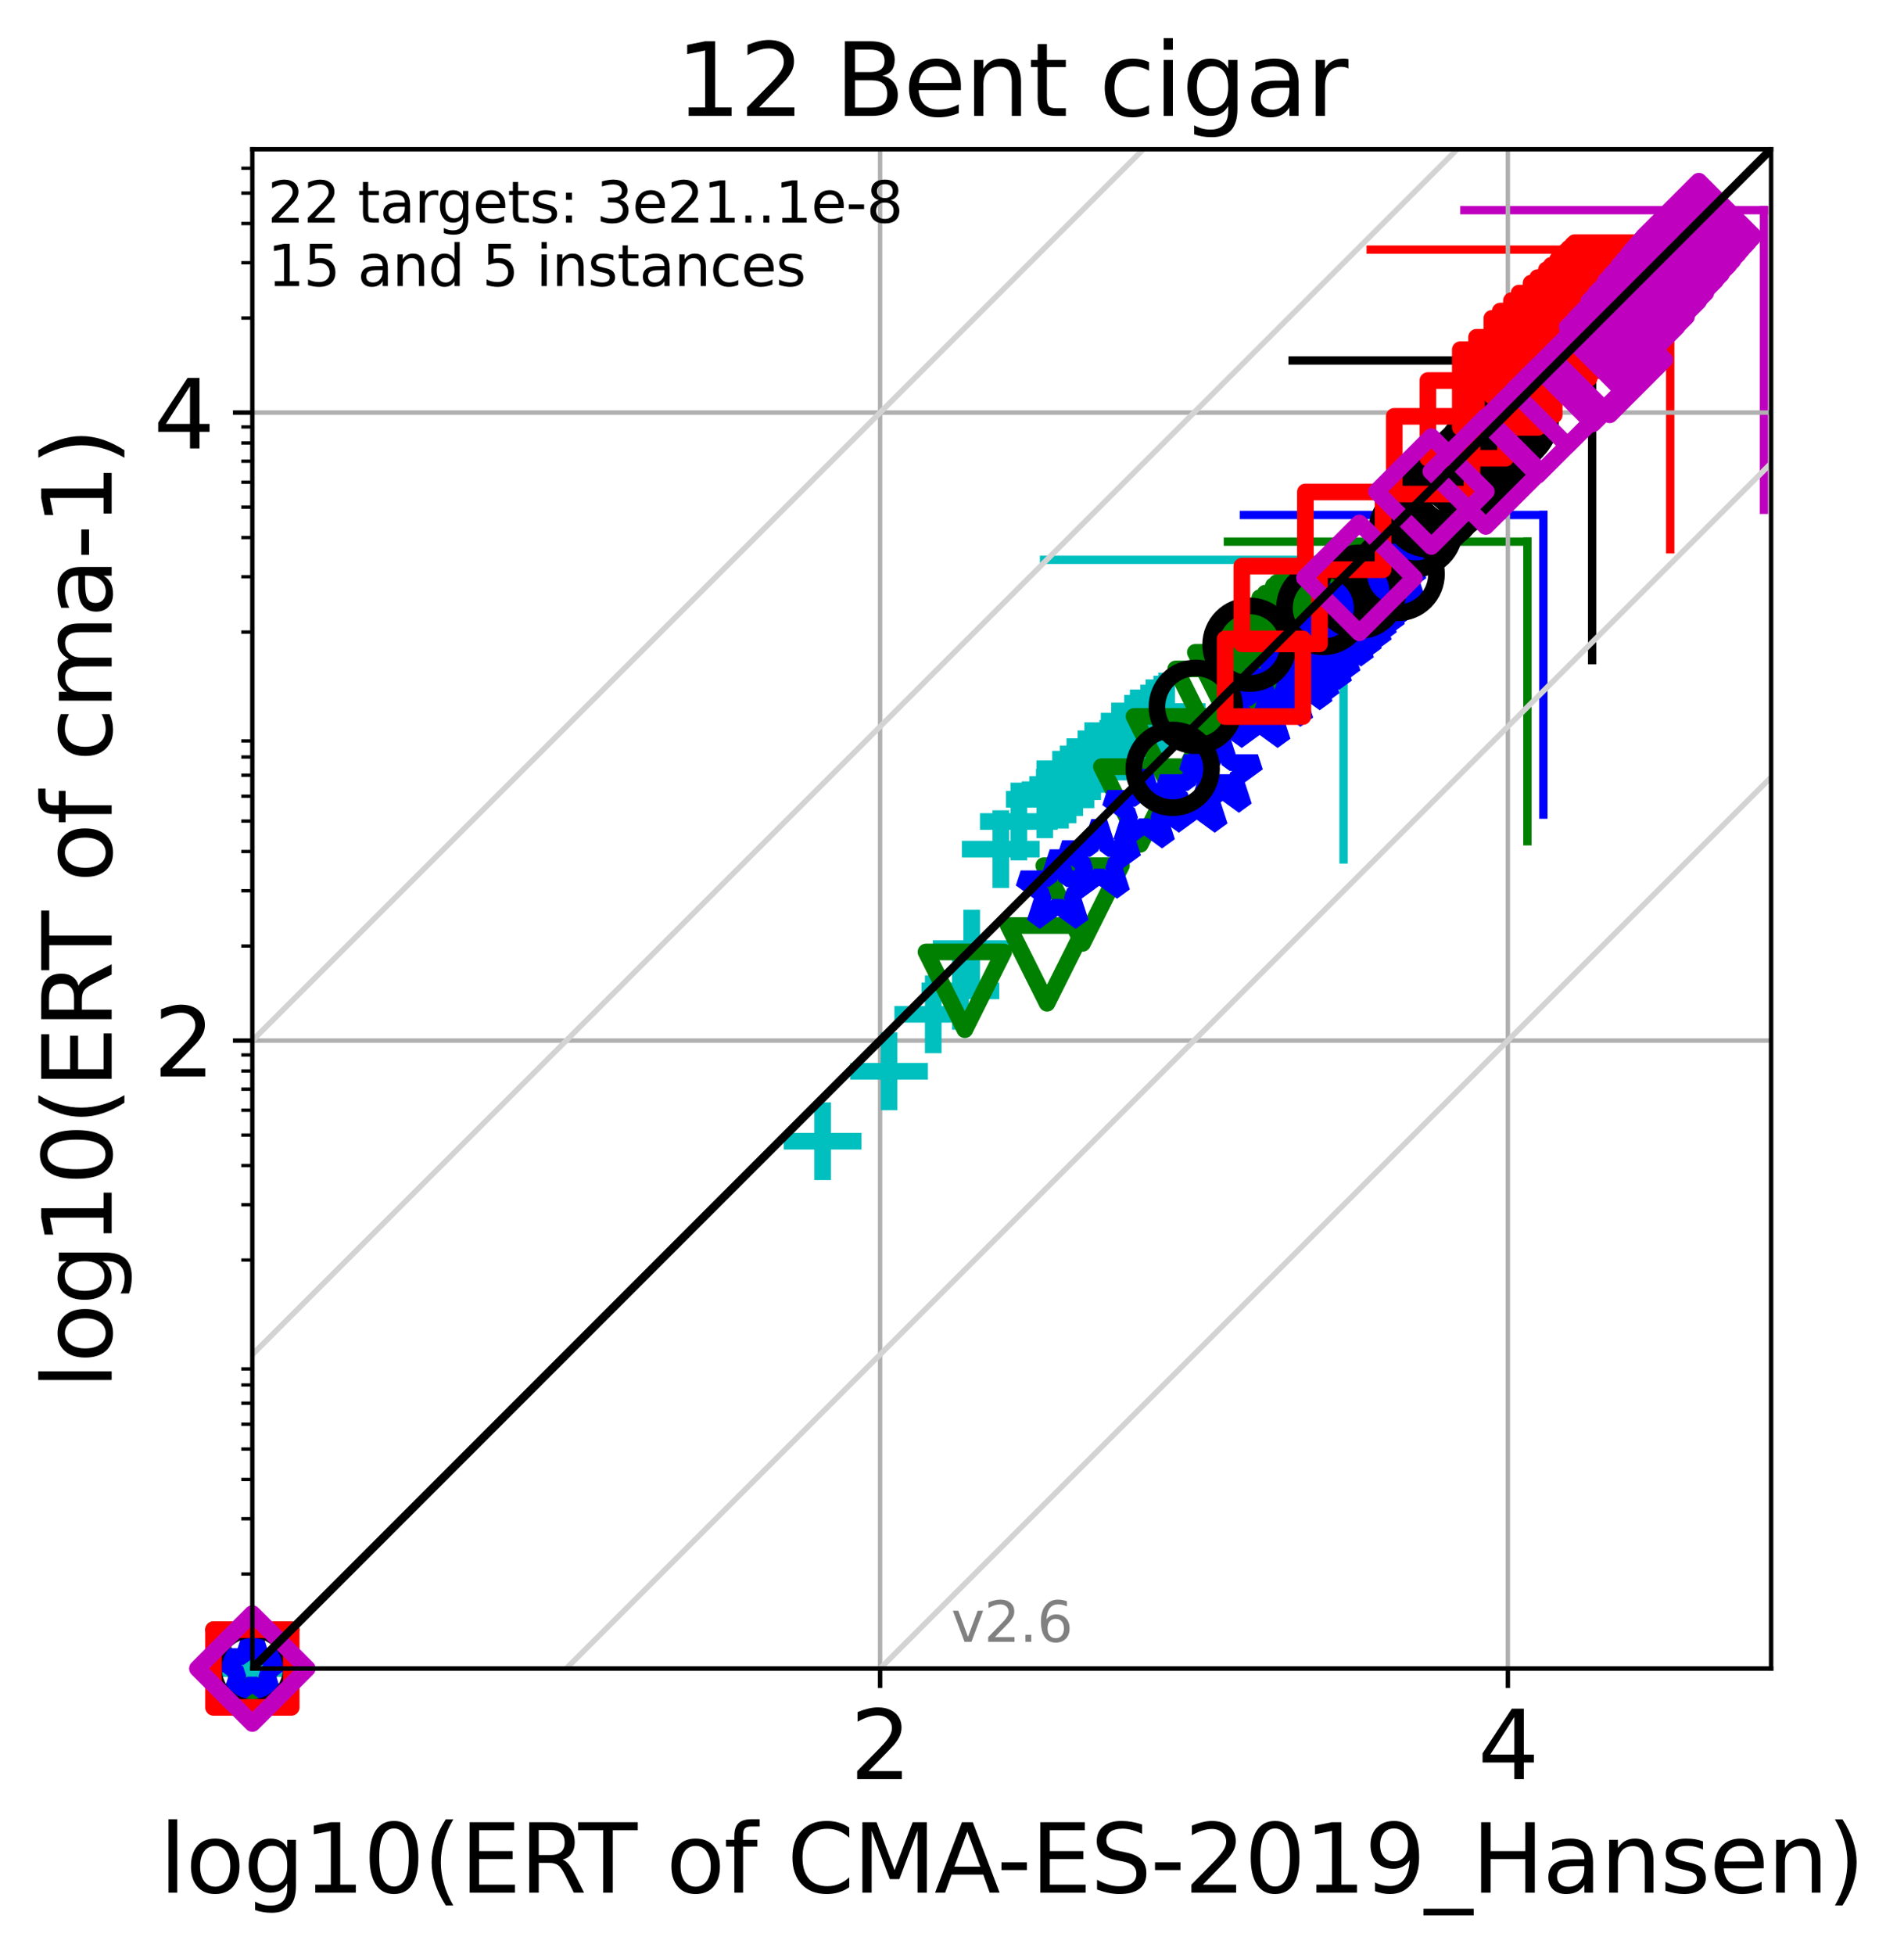 <?xml version="1.0" encoding="utf-8" standalone="no"?>
<!DOCTYPE svg PUBLIC "-//W3C//DTD SVG 1.1//EN"
  "http://www.w3.org/Graphics/SVG/1.1/DTD/svg11.dtd">
<svg xmlns:xlink="http://www.w3.org/1999/xlink" width="343.054pt" height="352.096pt" viewBox="0 0 343.054 352.096" xmlns="http://www.w3.org/2000/svg" version="1.1">
 <defs>
  <style type="text/css">*{stroke-linejoin: round; stroke-linecap: butt}</style>
 </defs>
 <g id="figure_1">
  <g id="patch_1">
   <path d="M 0 352.096 
L 343.054 352.096 
L 343.054 0 
L 0 0 
z
" style="fill: #ffffff"/>
  </g>
  <g id="axes_1">
   <g id="patch_2">
    <path d="M 45.469 300.517 
L 319.109 300.517 
L 319.109 26.877 
L 45.469 26.877 
z
" style="fill: #ffffff"/>
   </g>
   <g id="line2d_1">
    <path d="M 242.075 154.798 
L 242.075 100.833 
" clip-path="url(#p5609c96ef2)" style="fill: none; stroke: #00bfbf; stroke-width: 1.5; stroke-linecap: square"/>
   </g>
   <g id="line2d_2">
    <path d="M 188.111 100.833 
L 242.075 100.833 
" clip-path="url(#p5609c96ef2)" style="fill: none; stroke: #00bfbf; stroke-width: 1.5; stroke-linecap: square"/>
   </g>
   <g id="line2d_3">
    <path d="M 275.2 151.519 
L 275.2 97.555 
" clip-path="url(#p5609c96ef2)" style="fill: none; stroke: #008000; stroke-width: 1.5; stroke-linecap: square"/>
   </g>
   <g id="line2d_4">
    <path d="M 221.235 97.555 
L 275.2 97.555 
" clip-path="url(#p5609c96ef2)" style="fill: none; stroke: #008000; stroke-width: 1.5; stroke-linecap: square"/>
   </g>
   <g id="line2d_5">
    <path d="M 278.08 146.718 
L 278.08 92.753 
" clip-path="url(#p5609c96ef2)" style="fill: none; stroke: #0000ff; stroke-width: 1.5; stroke-linecap: square"/>
   </g>
   <g id="line2d_6">
    <path d="M 224.115 92.753 
L 278.08 92.753 
" clip-path="url(#p5609c96ef2)" style="fill: none; stroke: #0000ff; stroke-width: 1.5; stroke-linecap: square"/>
   </g>
   <g id="line2d_7">
    <path d="M 286.861 118.891 
L 286.861 64.927 
" clip-path="url(#p5609c96ef2)" style="fill: none; stroke: #000000; stroke-width: 1.5; stroke-linecap: square"/>
   </g>
   <g id="line2d_8">
    <path d="M 232.897 64.927 
L 286.861 64.927 
" clip-path="url(#p5609c96ef2)" style="fill: none; stroke: #000000; stroke-width: 1.5; stroke-linecap: square"/>
   </g>
   <g id="line2d_9">
    <path d="M 300.933 98.925 
L 300.933 44.96 
" clip-path="url(#p5609c96ef2)" style="fill: none; stroke: #ff0000; stroke-width: 1.5; stroke-linecap: square"/>
   </g>
   <g id="line2d_10">
    <path d="M 246.968 44.96 
L 300.933 44.96 
" clip-path="url(#p5609c96ef2)" style="fill: none; stroke: #ff0000; stroke-width: 1.5; stroke-linecap: square"/>
   </g>
   <g id="line2d_11">
    <path d="M 317.814 91.822 
L 317.814 37.858 
" clip-path="url(#p5609c96ef2)" style="fill: none; stroke: #bf00bf; stroke-width: 1.5; stroke-linecap: square"/>
   </g>
   <g id="line2d_12">
    <path d="M 263.849 37.858 
L 317.814 37.858 
" clip-path="url(#p5609c96ef2)" style="fill: none; stroke: #bf00bf; stroke-width: 1.5; stroke-linecap: square"/>
   </g>
   <g id="matplotlib.axis_1">
    <g id="xtick_1">
     <g id="line2d_13">
      <path d="M 158.573 300.517 
L 158.573 26.877 
" clip-path="url(#p5609c96ef2)" style="fill: none; stroke: #b0b0b0; stroke-width: 0.8; stroke-linecap: square"/>
     </g>
     <g id="line2d_14">
      <defs>
       <path id="m2e4833efb5" d="M 0 0 
L 0 3.5 
" style="stroke: #000000; stroke-width: 0.8"/>
      </defs>
      <g>
       <use xlink:href="#m2e4833efb5" x="158.573" y="300.517" style="stroke: #000000; stroke-width: 0.8"/>
      </g>
     </g>
     <g id="text_1">
      <!-- 2 -->
      <g transform="translate(153.165 320.435)scale(0.17 -0.17)">
       <defs>
        <path id="DejaVuSans-32" d="M 1228 531 
L 3431 531 
L 3431 0 
L 469 0 
L 469 531 
Q 828 903 1448 1529 
Q 2069 2156 2228 2338 
Q 2531 2678 2651 2914 
Q 2772 3150 2772 3378 
Q 2772 3750 2511 3984 
Q 2250 4219 1831 4219 
Q 1534 4219 1204 4116 
Q 875 4013 500 3803 
L 500 4441 
Q 881 4594 1212 4672 
Q 1544 4750 1819 4750 
Q 2544 4750 2975 4387 
Q 3406 4025 3406 3419 
Q 3406 3131 3298 2873 
Q 3191 2616 2906 2266 
Q 2828 2175 2409 1742 
Q 1991 1309 1228 531 
z
" transform="scale(0.016)"/>
       </defs>
       <use xlink:href="#DejaVuSans-32"/>
      </g>
     </g>
    </g>
    <g id="xtick_2">
     <g id="line2d_15">
      <path d="M 271.678 300.517 
L 271.678 26.877 
" clip-path="url(#p5609c96ef2)" style="fill: none; stroke: #b0b0b0; stroke-width: 0.8; stroke-linecap: square"/>
     </g>
     <g id="line2d_16">
      <g>
       <use xlink:href="#m2e4833efb5" x="271.678" y="300.517" style="stroke: #000000; stroke-width: 0.8"/>
      </g>
     </g>
     <g id="text_2">
      <!-- 4 -->
      <g transform="translate(266.27 320.435)scale(0.17 -0.17)">
       <defs>
        <path id="DejaVuSans-34" d="M 2419 4116 
L 825 1625 
L 2419 1625 
L 2419 4116 
z
M 2253 4666 
L 3047 4666 
L 3047 1625 
L 3713 1625 
L 3713 1100 
L 3047 1100 
L 3047 0 
L 2419 0 
L 2419 1100 
L 313 1100 
L 313 1709 
L 2253 4666 
z
" transform="scale(0.016)"/>
       </defs>
       <use xlink:href="#DejaVuSans-34"/>
      </g>
     </g>
    </g>
    <g id="text_3">
     <!-- log10(ERT of CMA-ES-2019_Hansen) -->
     <g transform="translate(28.725 340.887)scale(0.17 -0.17)">
      <defs>
       <path id="DejaVuSans-6c" d="M 603 4863 
L 1178 4863 
L 1178 0 
L 603 0 
L 603 4863 
z
" transform="scale(0.016)"/>
       <path id="DejaVuSans-6f" d="M 1959 3097 
Q 1497 3097 1228 2736 
Q 959 2375 959 1747 
Q 959 1119 1226 758 
Q 1494 397 1959 397 
Q 2419 397 2687 759 
Q 2956 1122 2956 1747 
Q 2956 2369 2687 2733 
Q 2419 3097 1959 3097 
z
M 1959 3584 
Q 2709 3584 3137 3096 
Q 3566 2609 3566 1747 
Q 3566 888 3137 398 
Q 2709 -91 1959 -91 
Q 1206 -91 779 398 
Q 353 888 353 1747 
Q 353 2609 779 3096 
Q 1206 3584 1959 3584 
z
" transform="scale(0.016)"/>
       <path id="DejaVuSans-67" d="M 2906 1791 
Q 2906 2416 2648 2759 
Q 2391 3103 1925 3103 
Q 1463 3103 1205 2759 
Q 947 2416 947 1791 
Q 947 1169 1205 825 
Q 1463 481 1925 481 
Q 2391 481 2648 825 
Q 2906 1169 2906 1791 
z
M 3481 434 
Q 3481 -459 3084 -895 
Q 2688 -1331 1869 -1331 
Q 1566 -1331 1297 -1286 
Q 1028 -1241 775 -1147 
L 775 -588 
Q 1028 -725 1275 -790 
Q 1522 -856 1778 -856 
Q 2344 -856 2625 -561 
Q 2906 -266 2906 331 
L 2906 616 
Q 2728 306 2450 153 
Q 2172 0 1784 0 
Q 1141 0 747 490 
Q 353 981 353 1791 
Q 353 2603 747 3093 
Q 1141 3584 1784 3584 
Q 2172 3584 2450 3431 
Q 2728 3278 2906 2969 
L 2906 3500 
L 3481 3500 
L 3481 434 
z
" transform="scale(0.016)"/>
       <path id="DejaVuSans-31" d="M 794 531 
L 1825 531 
L 1825 4091 
L 703 3866 
L 703 4441 
L 1819 4666 
L 2450 4666 
L 2450 531 
L 3481 531 
L 3481 0 
L 794 0 
L 794 531 
z
" transform="scale(0.016)"/>
       <path id="DejaVuSans-30" d="M 2034 4250 
Q 1547 4250 1301 3770 
Q 1056 3291 1056 2328 
Q 1056 1369 1301 889 
Q 1547 409 2034 409 
Q 2525 409 2770 889 
Q 3016 1369 3016 2328 
Q 3016 3291 2770 3770 
Q 2525 4250 2034 4250 
z
M 2034 4750 
Q 2819 4750 3233 4129 
Q 3647 3509 3647 2328 
Q 3647 1150 3233 529 
Q 2819 -91 2034 -91 
Q 1250 -91 836 529 
Q 422 1150 422 2328 
Q 422 3509 836 4129 
Q 1250 4750 2034 4750 
z
" transform="scale(0.016)"/>
       <path id="DejaVuSans-28" d="M 1984 4856 
Q 1566 4138 1362 3434 
Q 1159 2731 1159 2009 
Q 1159 1288 1364 580 
Q 1569 -128 1984 -844 
L 1484 -844 
Q 1016 -109 783 600 
Q 550 1309 550 2009 
Q 550 2706 781 3412 
Q 1013 4119 1484 4856 
L 1984 4856 
z
" transform="scale(0.016)"/>
       <path id="DejaVuSans-45" d="M 628 4666 
L 3578 4666 
L 3578 4134 
L 1259 4134 
L 1259 2753 
L 3481 2753 
L 3481 2222 
L 1259 2222 
L 1259 531 
L 3634 531 
L 3634 0 
L 628 0 
L 628 4666 
z
" transform="scale(0.016)"/>
       <path id="DejaVuSans-52" d="M 2841 2188 
Q 3044 2119 3236 1894 
Q 3428 1669 3622 1275 
L 4263 0 
L 3584 0 
L 2988 1197 
Q 2756 1666 2539 1819 
Q 2322 1972 1947 1972 
L 1259 1972 
L 1259 0 
L 628 0 
L 628 4666 
L 2053 4666 
Q 2853 4666 3247 4331 
Q 3641 3997 3641 3322 
Q 3641 2881 3436 2590 
Q 3231 2300 2841 2188 
z
M 1259 4147 
L 1259 2491 
L 2053 2491 
Q 2509 2491 2742 2702 
Q 2975 2913 2975 3322 
Q 2975 3731 2742 3939 
Q 2509 4147 2053 4147 
L 1259 4147 
z
" transform="scale(0.016)"/>
       <path id="DejaVuSans-54" d="M -19 4666 
L 3928 4666 
L 3928 4134 
L 2272 4134 
L 2272 0 
L 1638 0 
L 1638 4134 
L -19 4134 
L -19 4666 
z
" transform="scale(0.016)"/>
       <path id="DejaVuSans-20" transform="scale(0.016)"/>
       <path id="DejaVuSans-66" d="M 2375 4863 
L 2375 4384 
L 1825 4384 
Q 1516 4384 1395 4259 
Q 1275 4134 1275 3809 
L 1275 3500 
L 2222 3500 
L 2222 3053 
L 1275 3053 
L 1275 0 
L 697 0 
L 697 3053 
L 147 3053 
L 147 3500 
L 697 3500 
L 697 3744 
Q 697 4328 969 4595 
Q 1241 4863 1831 4863 
L 2375 4863 
z
" transform="scale(0.016)"/>
       <path id="DejaVuSans-43" d="M 4122 4306 
L 4122 3641 
Q 3803 3938 3442 4084 
Q 3081 4231 2675 4231 
Q 1875 4231 1450 3742 
Q 1025 3253 1025 2328 
Q 1025 1406 1450 917 
Q 1875 428 2675 428 
Q 3081 428 3442 575 
Q 3803 722 4122 1019 
L 4122 359 
Q 3791 134 3420 21 
Q 3050 -91 2638 -91 
Q 1578 -91 968 557 
Q 359 1206 359 2328 
Q 359 3453 968 4101 
Q 1578 4750 2638 4750 
Q 3056 4750 3426 4639 
Q 3797 4528 4122 4306 
z
" transform="scale(0.016)"/>
       <path id="DejaVuSans-4d" d="M 628 4666 
L 1569 4666 
L 2759 1491 
L 3956 4666 
L 4897 4666 
L 4897 0 
L 4281 0 
L 4281 4097 
L 3078 897 
L 2444 897 
L 1241 4097 
L 1241 0 
L 628 0 
L 628 4666 
z
" transform="scale(0.016)"/>
       <path id="DejaVuSans-41" d="M 2188 4044 
L 1331 1722 
L 3047 1722 
L 2188 4044 
z
M 1831 4666 
L 2547 4666 
L 4325 0 
L 3669 0 
L 3244 1197 
L 1141 1197 
L 716 0 
L 50 0 
L 1831 4666 
z
" transform="scale(0.016)"/>
       <path id="DejaVuSans-2d" d="M 313 2009 
L 1997 2009 
L 1997 1497 
L 313 1497 
L 313 2009 
z
" transform="scale(0.016)"/>
       <path id="DejaVuSans-53" d="M 3425 4513 
L 3425 3897 
Q 3066 4069 2747 4153 
Q 2428 4238 2131 4238 
Q 1616 4238 1336 4038 
Q 1056 3838 1056 3469 
Q 1056 3159 1242 3001 
Q 1428 2844 1947 2747 
L 2328 2669 
Q 3034 2534 3370 2195 
Q 3706 1856 3706 1288 
Q 3706 609 3251 259 
Q 2797 -91 1919 -91 
Q 1588 -91 1214 -16 
Q 841 59 441 206 
L 441 856 
Q 825 641 1194 531 
Q 1563 422 1919 422 
Q 2459 422 2753 634 
Q 3047 847 3047 1241 
Q 3047 1584 2836 1778 
Q 2625 1972 2144 2069 
L 1759 2144 
Q 1053 2284 737 2584 
Q 422 2884 422 3419 
Q 422 4038 858 4394 
Q 1294 4750 2059 4750 
Q 2388 4750 2728 4690 
Q 3069 4631 3425 4513 
z
" transform="scale(0.016)"/>
       <path id="DejaVuSans-39" d="M 703 97 
L 703 672 
Q 941 559 1184 500 
Q 1428 441 1663 441 
Q 2288 441 2617 861 
Q 2947 1281 2994 2138 
Q 2813 1869 2534 1725 
Q 2256 1581 1919 1581 
Q 1219 1581 811 2004 
Q 403 2428 403 3163 
Q 403 3881 828 4315 
Q 1253 4750 1959 4750 
Q 2769 4750 3195 4129 
Q 3622 3509 3622 2328 
Q 3622 1225 3098 567 
Q 2575 -91 1691 -91 
Q 1453 -91 1209 -44 
Q 966 3 703 97 
z
M 1959 2075 
Q 2384 2075 2632 2365 
Q 2881 2656 2881 3163 
Q 2881 3666 2632 3958 
Q 2384 4250 1959 4250 
Q 1534 4250 1286 3958 
Q 1038 3666 1038 3163 
Q 1038 2656 1286 2365 
Q 1534 2075 1959 2075 
z
" transform="scale(0.016)"/>
       <path id="DejaVuSans-5f" d="M 3263 -1063 
L 3263 -1509 
L -63 -1509 
L -63 -1063 
L 3263 -1063 
z
" transform="scale(0.016)"/>
       <path id="DejaVuSans-48" d="M 628 4666 
L 1259 4666 
L 1259 2753 
L 3553 2753 
L 3553 4666 
L 4184 4666 
L 4184 0 
L 3553 0 
L 3553 2222 
L 1259 2222 
L 1259 0 
L 628 0 
L 628 4666 
z
" transform="scale(0.016)"/>
       <path id="DejaVuSans-61" d="M 2194 1759 
Q 1497 1759 1228 1600 
Q 959 1441 959 1056 
Q 959 750 1161 570 
Q 1363 391 1709 391 
Q 2188 391 2477 730 
Q 2766 1069 2766 1631 
L 2766 1759 
L 2194 1759 
z
M 3341 1997 
L 3341 0 
L 2766 0 
L 2766 531 
Q 2569 213 2275 61 
Q 1981 -91 1556 -91 
Q 1019 -91 701 211 
Q 384 513 384 1019 
Q 384 1609 779 1909 
Q 1175 2209 1959 2209 
L 2766 2209 
L 2766 2266 
Q 2766 2663 2505 2880 
Q 2244 3097 1772 3097 
Q 1472 3097 1187 3025 
Q 903 2953 641 2809 
L 641 3341 
Q 956 3463 1253 3523 
Q 1550 3584 1831 3584 
Q 2591 3584 2966 3190 
Q 3341 2797 3341 1997 
z
" transform="scale(0.016)"/>
       <path id="DejaVuSans-6e" d="M 3513 2113 
L 3513 0 
L 2938 0 
L 2938 2094 
Q 2938 2591 2744 2837 
Q 2550 3084 2163 3084 
Q 1697 3084 1428 2787 
Q 1159 2491 1159 1978 
L 1159 0 
L 581 0 
L 581 3500 
L 1159 3500 
L 1159 2956 
Q 1366 3272 1645 3428 
Q 1925 3584 2291 3584 
Q 2894 3584 3203 3211 
Q 3513 2838 3513 2113 
z
" transform="scale(0.016)"/>
       <path id="DejaVuSans-73" d="M 2834 3397 
L 2834 2853 
Q 2591 2978 2328 3040 
Q 2066 3103 1784 3103 
Q 1356 3103 1142 2972 
Q 928 2841 928 2578 
Q 928 2378 1081 2264 
Q 1234 2150 1697 2047 
L 1894 2003 
Q 2506 1872 2764 1633 
Q 3022 1394 3022 966 
Q 3022 478 2636 193 
Q 2250 -91 1575 -91 
Q 1294 -91 989 -36 
Q 684 19 347 128 
L 347 722 
Q 666 556 975 473 
Q 1284 391 1588 391 
Q 1994 391 2212 530 
Q 2431 669 2431 922 
Q 2431 1156 2273 1281 
Q 2116 1406 1581 1522 
L 1381 1569 
Q 847 1681 609 1914 
Q 372 2147 372 2553 
Q 372 3047 722 3315 
Q 1072 3584 1716 3584 
Q 2034 3584 2315 3537 
Q 2597 3491 2834 3397 
z
" transform="scale(0.016)"/>
       <path id="DejaVuSans-65" d="M 3597 1894 
L 3597 1613 
L 953 1613 
Q 991 1019 1311 708 
Q 1631 397 2203 397 
Q 2534 397 2845 478 
Q 3156 559 3463 722 
L 3463 178 
Q 3153 47 2828 -22 
Q 2503 -91 2169 -91 
Q 1331 -91 842 396 
Q 353 884 353 1716 
Q 353 2575 817 3079 
Q 1281 3584 2069 3584 
Q 2775 3584 3186 3129 
Q 3597 2675 3597 1894 
z
M 3022 2063 
Q 3016 2534 2758 2815 
Q 2500 3097 2075 3097 
Q 1594 3097 1305 2825 
Q 1016 2553 972 2059 
L 3022 2063 
z
" transform="scale(0.016)"/>
       <path id="DejaVuSans-29" d="M 513 4856 
L 1013 4856 
Q 1481 4119 1714 3412 
Q 1947 2706 1947 2009 
Q 1947 1309 1714 600 
Q 1481 -109 1013 -844 
L 513 -844 
Q 928 -128 1133 580 
Q 1338 1288 1338 2009 
Q 1338 2731 1133 3434 
Q 928 4138 513 4856 
z
" transform="scale(0.016)"/>
      </defs>
      <use xlink:href="#DejaVuSans-6c"/>
      <use xlink:href="#DejaVuSans-6f" x="27.783"/>
      <use xlink:href="#DejaVuSans-67" x="88.965"/>
      <use xlink:href="#DejaVuSans-31" x="152.441"/>
      <use xlink:href="#DejaVuSans-30" x="216.064"/>
      <use xlink:href="#DejaVuSans-28" x="279.688"/>
      <use xlink:href="#DejaVuSans-45" x="318.701"/>
      <use xlink:href="#DejaVuSans-52" x="381.885"/>
      <use xlink:href="#DejaVuSans-54" x="444.117"/>
      <use xlink:href="#DejaVuSans-20" x="505.201"/>
      <use xlink:href="#DejaVuSans-6f" x="536.988"/>
      <use xlink:href="#DejaVuSans-66" x="598.17"/>
      <use xlink:href="#DejaVuSans-20" x="633.375"/>
      <use xlink:href="#DejaVuSans-43" x="665.162"/>
      <use xlink:href="#DejaVuSans-4d" x="734.986"/>
      <use xlink:href="#DejaVuSans-41" x="821.266"/>
      <use xlink:href="#DejaVuSans-2d" x="887.424"/>
      <use xlink:href="#DejaVuSans-45" x="923.508"/>
      <use xlink:href="#DejaVuSans-53" x="986.691"/>
      <use xlink:href="#DejaVuSans-2d" x="1050.168"/>
      <use xlink:href="#DejaVuSans-32" x="1086.252"/>
      <use xlink:href="#DejaVuSans-30" x="1149.875"/>
      <use xlink:href="#DejaVuSans-31" x="1213.498"/>
      <use xlink:href="#DejaVuSans-39" x="1277.121"/>
      <use xlink:href="#DejaVuSans-5f" x="1340.744"/>
      <use xlink:href="#DejaVuSans-48" x="1390.744"/>
      <use xlink:href="#DejaVuSans-61" x="1465.939"/>
      <use xlink:href="#DejaVuSans-6e" x="1527.219"/>
      <use xlink:href="#DejaVuSans-73" x="1590.598"/>
      <use xlink:href="#DejaVuSans-65" x="1642.697"/>
      <use xlink:href="#DejaVuSans-6e" x="1704.221"/>
      <use xlink:href="#DejaVuSans-29" x="1767.6"/>
     </g>
    </g>
   </g>
   <g id="matplotlib.axis_2">
    <g id="ytick_1">
     <g id="line2d_17">
      <path d="M 45.469 187.413 
L 319.109 187.413 
" clip-path="url(#p5609c96ef2)" style="fill: none; stroke: #b0b0b0; stroke-width: 0.8; stroke-linecap: square"/>
     </g>
     <g id="line2d_18">
      <defs>
       <path id="m41bd8ddba7" d="M 0 0 
L -3.5 0 
" style="stroke: #000000; stroke-width: 0.8"/>
      </defs>
      <g>
       <use xlink:href="#m41bd8ddba7" x="45.469" y="187.413" style="stroke: #000000; stroke-width: 0.8"/>
      </g>
     </g>
     <g id="text_4">
      <!-- 2 -->
      <g transform="translate(27.653 193.872)scale(0.17 -0.17)">
       <use xlink:href="#DejaVuSans-32"/>
      </g>
     </g>
    </g>
    <g id="ytick_2">
     <g id="line2d_19">
      <path d="M 45.469 74.309 
L 319.109 74.309 
" clip-path="url(#p5609c96ef2)" style="fill: none; stroke: #b0b0b0; stroke-width: 0.8; stroke-linecap: square"/>
     </g>
     <g id="line2d_20">
      <g>
       <use xlink:href="#m41bd8ddba7" x="45.469" y="74.309" style="stroke: #000000; stroke-width: 0.8"/>
      </g>
     </g>
     <g id="text_5">
      <!-- 4 -->
      <g transform="translate(27.653 80.767)scale(0.17 -0.17)">
       <use xlink:href="#DejaVuSans-34"/>
      </g>
     </g>
    </g>
    <g id="ytick_3">
     <g id="line2d_21">
      <defs>
       <path id="m9e993fda7c" d="M 0 0 
L -2 0 
" style="stroke: #000000; stroke-width: 0.6"/>
      </defs>
      <g>
       <use xlink:href="#m9e993fda7c" x="45.469" y="283.493" style="stroke: #000000; stroke-width: 0.6"/>
      </g>
     </g>
    </g>
    <g id="ytick_4">
     <g id="line2d_22">
      <g>
       <use xlink:href="#m9e993fda7c" x="45.469" y="273.535" style="stroke: #000000; stroke-width: 0.6"/>
      </g>
     </g>
    </g>
    <g id="ytick_5">
     <g id="line2d_23">
      <g>
       <use xlink:href="#m9e993fda7c" x="45.469" y="266.469" style="stroke: #000000; stroke-width: 0.6"/>
      </g>
     </g>
    </g>
    <g id="ytick_6">
     <g id="line2d_24">
      <g>
       <use xlink:href="#m9e993fda7c" x="45.469" y="260.989" style="stroke: #000000; stroke-width: 0.6"/>
      </g>
     </g>
    </g>
    <g id="ytick_7">
     <g id="line2d_25">
      <g>
       <use xlink:href="#m9e993fda7c" x="45.469" y="256.511" style="stroke: #000000; stroke-width: 0.6"/>
      </g>
     </g>
    </g>
    <g id="ytick_8">
     <g id="line2d_26">
      <g>
       <use xlink:href="#m9e993fda7c" x="45.469" y="252.725" style="stroke: #000000; stroke-width: 0.6"/>
      </g>
     </g>
    </g>
    <g id="ytick_9">
     <g id="line2d_27">
      <g>
       <use xlink:href="#m9e993fda7c" x="45.469" y="249.445" style="stroke: #000000; stroke-width: 0.6"/>
      </g>
     </g>
    </g>
    <g id="ytick_10">
     <g id="line2d_28">
      <g>
       <use xlink:href="#m9e993fda7c" x="45.469" y="246.553" style="stroke: #000000; stroke-width: 0.6"/>
      </g>
     </g>
    </g>
    <g id="ytick_11">
     <g id="line2d_29">
      <g>
       <use xlink:href="#m9e993fda7c" x="45.469" y="226.941" style="stroke: #000000; stroke-width: 0.6"/>
      </g>
     </g>
    </g>
    <g id="ytick_12">
     <g id="line2d_30">
      <g>
       <use xlink:href="#m9e993fda7c" x="45.469" y="216.983" style="stroke: #000000; stroke-width: 0.6"/>
      </g>
     </g>
    </g>
    <g id="ytick_13">
     <g id="line2d_31">
      <g>
       <use xlink:href="#m9e993fda7c" x="45.469" y="209.917" style="stroke: #000000; stroke-width: 0.6"/>
      </g>
     </g>
    </g>
    <g id="ytick_14">
     <g id="line2d_32">
      <g>
       <use xlink:href="#m9e993fda7c" x="45.469" y="204.437" style="stroke: #000000; stroke-width: 0.6"/>
      </g>
     </g>
    </g>
    <g id="ytick_15">
     <g id="line2d_33">
      <g>
       <use xlink:href="#m9e993fda7c" x="45.469" y="199.959" style="stroke: #000000; stroke-width: 0.6"/>
      </g>
     </g>
    </g>
    <g id="ytick_16">
     <g id="line2d_34">
      <g>
       <use xlink:href="#m9e993fda7c" x="45.469" y="196.173" style="stroke: #000000; stroke-width: 0.6"/>
      </g>
     </g>
    </g>
    <g id="ytick_17">
     <g id="line2d_35">
      <g>
       <use xlink:href="#m9e993fda7c" x="45.469" y="192.893" style="stroke: #000000; stroke-width: 0.6"/>
      </g>
     </g>
    </g>
    <g id="ytick_18">
     <g id="line2d_36">
      <g>
       <use xlink:href="#m9e993fda7c" x="45.469" y="190.001" style="stroke: #000000; stroke-width: 0.6"/>
      </g>
     </g>
    </g>
    <g id="ytick_19">
     <g id="line2d_37">
      <g>
       <use xlink:href="#m9e993fda7c" x="45.469" y="170.389" style="stroke: #000000; stroke-width: 0.6"/>
      </g>
     </g>
    </g>
    <g id="ytick_20">
     <g id="line2d_38">
      <g>
       <use xlink:href="#m9e993fda7c" x="45.469" y="160.431" style="stroke: #000000; stroke-width: 0.6"/>
      </g>
     </g>
    </g>
    <g id="ytick_21">
     <g id="line2d_39">
      <g>
       <use xlink:href="#m9e993fda7c" x="45.469" y="153.365" style="stroke: #000000; stroke-width: 0.6"/>
      </g>
     </g>
    </g>
    <g id="ytick_22">
     <g id="line2d_40">
      <g>
       <use xlink:href="#m9e993fda7c" x="45.469" y="147.885" style="stroke: #000000; stroke-width: 0.6"/>
      </g>
     </g>
    </g>
    <g id="ytick_23">
     <g id="line2d_41">
      <g>
       <use xlink:href="#m9e993fda7c" x="45.469" y="143.407" style="stroke: #000000; stroke-width: 0.6"/>
      </g>
     </g>
    </g>
    <g id="ytick_24">
     <g id="line2d_42">
      <g>
       <use xlink:href="#m9e993fda7c" x="45.469" y="139.621" style="stroke: #000000; stroke-width: 0.6"/>
      </g>
     </g>
    </g>
    <g id="ytick_25">
     <g id="line2d_43">
      <g>
       <use xlink:href="#m9e993fda7c" x="45.469" y="136.341" style="stroke: #000000; stroke-width: 0.6"/>
      </g>
     </g>
    </g>
    <g id="ytick_26">
     <g id="line2d_44">
      <g>
       <use xlink:href="#m9e993fda7c" x="45.469" y="133.448" style="stroke: #000000; stroke-width: 0.6"/>
      </g>
     </g>
    </g>
    <g id="ytick_27">
     <g id="line2d_45">
      <g>
       <use xlink:href="#m9e993fda7c" x="45.469" y="113.837" style="stroke: #000000; stroke-width: 0.6"/>
      </g>
     </g>
    </g>
    <g id="ytick_28">
     <g id="line2d_46">
      <g>
       <use xlink:href="#m9e993fda7c" x="45.469" y="103.878" style="stroke: #000000; stroke-width: 0.6"/>
      </g>
     </g>
    </g>
    <g id="ytick_29">
     <g id="line2d_47">
      <g>
       <use xlink:href="#m9e993fda7c" x="45.469" y="96.813" style="stroke: #000000; stroke-width: 0.6"/>
      </g>
     </g>
    </g>
    <g id="ytick_30">
     <g id="line2d_48">
      <g>
       <use xlink:href="#m9e993fda7c" x="45.469" y="91.332" style="stroke: #000000; stroke-width: 0.6"/>
      </g>
     </g>
    </g>
    <g id="ytick_31">
     <g id="line2d_49">
      <g>
       <use xlink:href="#m9e993fda7c" x="45.469" y="86.855" style="stroke: #000000; stroke-width: 0.6"/>
      </g>
     </g>
    </g>
    <g id="ytick_32">
     <g id="line2d_50">
      <g>
       <use xlink:href="#m9e993fda7c" x="45.469" y="83.069" style="stroke: #000000; stroke-width: 0.6"/>
      </g>
     </g>
    </g>
    <g id="ytick_33">
     <g id="line2d_51">
      <g>
       <use xlink:href="#m9e993fda7c" x="45.469" y="79.789" style="stroke: #000000; stroke-width: 0.6"/>
      </g>
     </g>
    </g>
    <g id="ytick_34">
     <g id="line2d_52">
      <g>
       <use xlink:href="#m9e993fda7c" x="45.469" y="76.896" style="stroke: #000000; stroke-width: 0.6"/>
      </g>
     </g>
    </g>
    <g id="ytick_35">
     <g id="line2d_53">
      <g>
       <use xlink:href="#m9e993fda7c" x="45.469" y="57.285" style="stroke: #000000; stroke-width: 0.6"/>
      </g>
     </g>
    </g>
    <g id="ytick_36">
     <g id="line2d_54">
      <g>
       <use xlink:href="#m9e993fda7c" x="45.469" y="47.326" style="stroke: #000000; stroke-width: 0.6"/>
      </g>
     </g>
    </g>
    <g id="ytick_37">
     <g id="line2d_55">
      <g>
       <use xlink:href="#m9e993fda7c" x="45.469" y="40.261" style="stroke: #000000; stroke-width: 0.6"/>
      </g>
     </g>
    </g>
    <g id="ytick_38">
     <g id="line2d_56">
      <g>
       <use xlink:href="#m9e993fda7c" x="45.469" y="34.78" style="stroke: #000000; stroke-width: 0.6"/>
      </g>
     </g>
    </g>
    <g id="ytick_39">
     <g id="line2d_57">
      <g>
       <use xlink:href="#m9e993fda7c" x="45.469" y="30.302" style="stroke: #000000; stroke-width: 0.6"/>
      </g>
     </g>
    </g>
    <g id="text_6">
     <!-- log10(ERT of cma-1) -->
     <g transform="translate(20.117 250.19)rotate(-90)scale(0.17 -0.17)">
      <defs>
       <path id="DejaVuSans-63" d="M 3122 3366 
L 3122 2828 
Q 2878 2963 2633 3030 
Q 2388 3097 2138 3097 
Q 1578 3097 1268 2742 
Q 959 2388 959 1747 
Q 959 1106 1268 751 
Q 1578 397 2138 397 
Q 2388 397 2633 464 
Q 2878 531 3122 666 
L 3122 134 
Q 2881 22 2623 -34 
Q 2366 -91 2075 -91 
Q 1284 -91 818 406 
Q 353 903 353 1747 
Q 353 2603 823 3093 
Q 1294 3584 2113 3584 
Q 2378 3584 2631 3529 
Q 2884 3475 3122 3366 
z
" transform="scale(0.016)"/>
       <path id="DejaVuSans-6d" d="M 3328 2828 
Q 3544 3216 3844 3400 
Q 4144 3584 4550 3584 
Q 5097 3584 5394 3201 
Q 5691 2819 5691 2113 
L 5691 0 
L 5113 0 
L 5113 2094 
Q 5113 2597 4934 2840 
Q 4756 3084 4391 3084 
Q 3944 3084 3684 2787 
Q 3425 2491 3425 1978 
L 3425 0 
L 2847 0 
L 2847 2094 
Q 2847 2600 2669 2842 
Q 2491 3084 2119 3084 
Q 1678 3084 1418 2786 
Q 1159 2488 1159 1978 
L 1159 0 
L 581 0 
L 581 3500 
L 1159 3500 
L 1159 2956 
Q 1356 3278 1631 3431 
Q 1906 3584 2284 3584 
Q 2666 3584 2933 3390 
Q 3200 3197 3328 2828 
z
" transform="scale(0.016)"/>
      </defs>
      <use xlink:href="#DejaVuSans-6c"/>
      <use xlink:href="#DejaVuSans-6f" x="27.783"/>
      <use xlink:href="#DejaVuSans-67" x="88.965"/>
      <use xlink:href="#DejaVuSans-31" x="152.441"/>
      <use xlink:href="#DejaVuSans-30" x="216.064"/>
      <use xlink:href="#DejaVuSans-28" x="279.688"/>
      <use xlink:href="#DejaVuSans-45" x="318.701"/>
      <use xlink:href="#DejaVuSans-52" x="381.885"/>
      <use xlink:href="#DejaVuSans-54" x="444.117"/>
      <use xlink:href="#DejaVuSans-20" x="505.201"/>
      <use xlink:href="#DejaVuSans-6f" x="536.988"/>
      <use xlink:href="#DejaVuSans-66" x="598.17"/>
      <use xlink:href="#DejaVuSans-20" x="633.375"/>
      <use xlink:href="#DejaVuSans-63" x="665.162"/>
      <use xlink:href="#DejaVuSans-6d" x="720.143"/>
      <use xlink:href="#DejaVuSans-61" x="817.555"/>
      <use xlink:href="#DejaVuSans-2d" x="878.834"/>
      <use xlink:href="#DejaVuSans-31" x="914.918"/>
      <use xlink:href="#DejaVuSans-29" x="978.541"/>
     </g>
    </g>
   </g>
   <g id="line2d_58">
    <defs>
     <path id="mf9547d4c71" d="M -7 0 
L 7 0 
M 0 7 
L 0 -7 
" style="stroke: #00bfbf; stroke-width: 3"/>
    </defs>
    <g>
     <use xlink:href="#mf9547d4c71" x="45.469" y="300.517" style="fill-opacity: 0; stroke: #00bfbf; stroke-width: 3"/>
     <use xlink:href="#mf9547d4c71" x="148.219" y="205.542" style="fill-opacity: 0; stroke: #00bfbf; stroke-width: 3"/>
     <use xlink:href="#mf9547d4c71" x="160.189" y="192.955" style="fill-opacity: 0; stroke: #00bfbf; stroke-width: 3"/>
     <use xlink:href="#mf9547d4c71" x="168.147" y="182.691" style="fill-opacity: 0; stroke: #00bfbf; stroke-width: 3"/>
     <use xlink:href="#mf9547d4c71" x="173.037" y="178.457" style="fill-opacity: 0; stroke: #00bfbf; stroke-width: 3"/>
     <use xlink:href="#mf9547d4c71" x="175.076" y="170.86" style="fill-opacity: 0; stroke: #00bfbf; stroke-width: 3"/>
     <use xlink:href="#mf9547d4c71" x="180.32" y="152.939" style="fill-opacity: 0; stroke: #00bfbf; stroke-width: 3"/>
     <use xlink:href="#mf9547d4c71" x="183.567" y="147.963" style="fill-opacity: 0; stroke: #00bfbf; stroke-width: 3"/>
     <use xlink:href="#mf9547d4c71" x="188.241" y="143.961" style="fill-opacity: 0; stroke: #00bfbf; stroke-width: 3"/>
     <use xlink:href="#mf9547d4c71" x="191.08" y="142.232" style="fill-opacity: 0; stroke: #00bfbf; stroke-width: 3"/>
     <use xlink:href="#mf9547d4c71" x="192.453" y="141.283" style="fill-opacity: 0; stroke: #00bfbf; stroke-width: 3"/>
     <use xlink:href="#mf9547d4c71" x="193.655" y="139.974" style="fill-opacity: 0; stroke: #00bfbf; stroke-width: 3"/>
     <use xlink:href="#mf9547d4c71" x="195.666" y="138.556" style="fill-opacity: 0; stroke: #00bfbf; stroke-width: 3"/>
     <use xlink:href="#mf9547d4c71" x="196.873" y="137.096" style="fill-opacity: 0; stroke: #00bfbf; stroke-width: 3"/>
     <use xlink:href="#mf9547d4c71" x="199.837" y="135.378" style="fill-opacity: 0; stroke: #00bfbf; stroke-width: 3"/>
     <use xlink:href="#mf9547d4c71" x="201.713" y="133.558" style="fill-opacity: 0; stroke: #00bfbf; stroke-width: 3"/>
     <use xlink:href="#mf9547d4c71" x="204.052" y="132.167" style="fill-opacity: 0; stroke: #00bfbf; stroke-width: 3"/>
     <use xlink:href="#mf9547d4c71" x="205.079" y="131.192" style="fill-opacity: 0; stroke: #00bfbf; stroke-width: 3"/>
     <use xlink:href="#mf9547d4c71" x="206.955" y="130.312" style="fill-opacity: 0; stroke: #00bfbf; stroke-width: 3"/>
     <use xlink:href="#mf9547d4c71" x="207.902" y="129.369" style="fill-opacity: 0; stroke: #00bfbf; stroke-width: 3"/>
     <use xlink:href="#mf9547d4c71" x="209.313" y="128.695" style="fill-opacity: 0; stroke: #00bfbf; stroke-width: 3"/>
     <use xlink:href="#mf9547d4c71" x="210.202" y="128.156" style="fill-opacity: 0; stroke: #00bfbf; stroke-width: 3"/>
    </g>
   </g>
   <g id="line2d_59">
    <defs>
     <path id="m4ee3fe403e" d="M -0 7 
L 7 -7 
L -7 -7 
z
" style="stroke: #008000; stroke-width: 3; stroke-linejoin: miter"/>
    </defs>
    <g>
     <use xlink:href="#m4ee3fe403e" x="45.469" y="300.517" style="fill-opacity: 0; stroke: #008000; stroke-width: 3; stroke-linejoin: miter"/>
     <use xlink:href="#m4ee3fe403e" x="173.841" y="178.457" style="fill-opacity: 0; stroke: #008000; stroke-width: 3; stroke-linejoin: miter"/>
     <use xlink:href="#m4ee3fe403e" x="188.654" y="173.697" style="fill-opacity: 0; stroke: #008000; stroke-width: 3; stroke-linejoin: miter"/>
     <use xlink:href="#m4ee3fe403e" x="195.059" y="162.909" style="fill-opacity: 0; stroke: #008000; stroke-width: 3; stroke-linejoin: miter"/>
     <use xlink:href="#m4ee3fe403e" x="205.446" y="145.084" style="fill-opacity: 0; stroke: #008000; stroke-width: 3; stroke-linejoin: miter"/>
     <use xlink:href="#m4ee3fe403e" x="211.318" y="136.036" style="fill-opacity: 0; stroke: #008000; stroke-width: 3; stroke-linejoin: miter"/>
     <use xlink:href="#m4ee3fe403e" x="218.837" y="127.475" style="fill-opacity: 0; stroke: #008000; stroke-width: 3; stroke-linejoin: miter"/>
     <use xlink:href="#m4ee3fe403e" x="222.37" y="124.485" style="fill-opacity: 0; stroke: #008000; stroke-width: 3; stroke-linejoin: miter"/>
     <use xlink:href="#m4ee3fe403e" x="225.782" y="122.695" style="fill-opacity: 0; stroke: #008000; stroke-width: 3; stroke-linejoin: miter"/>
     <use xlink:href="#m4ee3fe403e" x="226.842" y="121.745" style="fill-opacity: 0; stroke: #008000; stroke-width: 3; stroke-linejoin: miter"/>
     <use xlink:href="#m4ee3fe403e" x="227.901" y="120.107" style="fill-opacity: 0; stroke: #008000; stroke-width: 3; stroke-linejoin: miter"/>
     <use xlink:href="#m4ee3fe403e" x="229.227" y="119.018" style="fill-opacity: 0; stroke: #008000; stroke-width: 3; stroke-linejoin: miter"/>
     <use xlink:href="#m4ee3fe403e" x="231.202" y="117.049" style="fill-opacity: 0; stroke: #008000; stroke-width: 3; stroke-linejoin: miter"/>
     <use xlink:href="#m4ee3fe403e" x="232.237" y="116.18" style="fill-opacity: 0; stroke: #008000; stroke-width: 3; stroke-linejoin: miter"/>
     <use xlink:href="#m4ee3fe403e" x="233.985" y="114.648" style="fill-opacity: 0; stroke: #008000; stroke-width: 3; stroke-linejoin: miter"/>
     <use xlink:href="#m4ee3fe403e" x="234.97" y="113.829" style="fill-opacity: 0; stroke: #008000; stroke-width: 3; stroke-linejoin: miter"/>
     <use xlink:href="#m4ee3fe403e" x="236.429" y="112.501" style="fill-opacity: 0; stroke: #008000; stroke-width: 3; stroke-linejoin: miter"/>
     <use xlink:href="#m4ee3fe403e" x="237.076" y="111.917" style="fill-opacity: 0; stroke: #008000; stroke-width: 3; stroke-linejoin: miter"/>
     <use xlink:href="#m4ee3fe403e" x="238.291" y="111.241" style="fill-opacity: 0; stroke: #008000; stroke-width: 3; stroke-linejoin: miter"/>
     <use xlink:href="#m4ee3fe403e" x="244" y="110.735" style="fill-opacity: 0; stroke: #008000; stroke-width: 3; stroke-linejoin: miter"/>
     <use xlink:href="#m4ee3fe403e" x="244.554" y="110.014" style="fill-opacity: 0; stroke: #008000; stroke-width: 3; stroke-linejoin: miter"/>
     <use xlink:href="#m4ee3fe403e" x="244.913" y="109.832" style="fill-opacity: 0; stroke: #008000; stroke-width: 3; stroke-linejoin: miter"/>
    </g>
   </g>
   <g id="line2d_60">
    <defs>
     <path id="m07344b1b20" d="M 0 -7 
L -1.572 -2.163 
L -6.657 -2.163 
L -2.543 0.826 
L -4.114 5.663 
L -0 2.674 
L 4.114 5.663 
L 2.543 0.826 
L 6.657 -2.163 
L 1.572 -2.163 
z
" style="stroke: #0000ff; stroke-width: 3; stroke-linejoin: bevel"/>
    </defs>
    <g>
     <use xlink:href="#m07344b1b20" x="45.469" y="300.517" style="fill-opacity: 0; stroke: #0000ff; stroke-width: 3; stroke-linejoin: bevel"/>
     <use xlink:href="#m07344b1b20" x="190.569" y="160.431" style="fill-opacity: 0; stroke: #0000ff; stroke-width: 3; stroke-linejoin: bevel"/>
     <use xlink:href="#m07344b1b20" x="198.033" y="154.989" style="fill-opacity: 0; stroke: #0000ff; stroke-width: 3; stroke-linejoin: bevel"/>
     <use xlink:href="#m07344b1b20" x="206.145" y="145.94" style="fill-opacity: 0; stroke: #0000ff; stroke-width: 3; stroke-linejoin: bevel"/>
     <use xlink:href="#m07344b1b20" x="215.631" y="143.106" style="fill-opacity: 0; stroke: #0000ff; stroke-width: 3; stroke-linejoin: bevel"/>
     <use xlink:href="#m07344b1b20" x="219.988" y="139.516" style="fill-opacity: 0; stroke: #0000ff; stroke-width: 3; stroke-linejoin: bevel"/>
     <use xlink:href="#m07344b1b20" x="226.962" y="127.846" style="fill-opacity: 0; stroke: #0000ff; stroke-width: 3; stroke-linejoin: bevel"/>
     <use xlink:href="#m07344b1b20" x="231.061" y="124.027" style="fill-opacity: 0; stroke: #0000ff; stroke-width: 3; stroke-linejoin: bevel"/>
     <use xlink:href="#m07344b1b20" x="234.544" y="121.057" style="fill-opacity: 0; stroke: #0000ff; stroke-width: 3; stroke-linejoin: bevel"/>
     <use xlink:href="#m07344b1b20" x="235.813" y="119.629" style="fill-opacity: 0; stroke: #0000ff; stroke-width: 3; stroke-linejoin: bevel"/>
     <use xlink:href="#m07344b1b20" x="238.037" y="117.379" style="fill-opacity: 0; stroke: #0000ff; stroke-width: 3; stroke-linejoin: bevel"/>
     <use xlink:href="#m07344b1b20" x="239.576" y="115.54" style="fill-opacity: 0; stroke: #0000ff; stroke-width: 3; stroke-linejoin: bevel"/>
     <use xlink:href="#m07344b1b20" x="241.991" y="113.173" style="fill-opacity: 0; stroke: #0000ff; stroke-width: 3; stroke-linejoin: bevel"/>
     <use xlink:href="#m07344b1b20" x="243.395" y="111.563" style="fill-opacity: 0; stroke: #0000ff; stroke-width: 3; stroke-linejoin: bevel"/>
     <use xlink:href="#m07344b1b20" x="245.195" y="109.962" style="fill-opacity: 0; stroke: #0000ff; stroke-width: 3; stroke-linejoin: bevel"/>
     <use xlink:href="#m07344b1b20" x="246.121" y="108.673" style="fill-opacity: 0; stroke: #0000ff; stroke-width: 3; stroke-linejoin: bevel"/>
     <use xlink:href="#m07344b1b20" x="247.563" y="107.177" style="fill-opacity: 0; stroke: #0000ff; stroke-width: 3; stroke-linejoin: bevel"/>
     <use xlink:href="#m07344b1b20" x="248.404" y="106.236" style="fill-opacity: 0; stroke: #0000ff; stroke-width: 3; stroke-linejoin: bevel"/>
     <use xlink:href="#m07344b1b20" x="249.443" y="105.08" style="fill-opacity: 0; stroke: #0000ff; stroke-width: 3; stroke-linejoin: bevel"/>
     <use xlink:href="#m07344b1b20" x="249.976" y="104.293" style="fill-opacity: 0; stroke: #0000ff; stroke-width: 3; stroke-linejoin: bevel"/>
     <use xlink:href="#m07344b1b20" x="250.928" y="103.46" style="fill-opacity: 0; stroke: #0000ff; stroke-width: 3; stroke-linejoin: bevel"/>
     <use xlink:href="#m07344b1b20" x="251.406" y="102.945" style="fill-opacity: 0; stroke: #0000ff; stroke-width: 3; stroke-linejoin: bevel"/>
    </g>
   </g>
   <g id="line2d_61">
    <defs>
     <path id="mb54bc824ab" d="M 0 7 
C 1.856 7 3.637 6.262 4.95 4.95 
C 6.262 3.637 7 1.856 7 0 
C 7 -1.856 6.262 -3.637 4.95 -4.95 
C 3.637 -6.262 1.856 -7 0 -7 
C -1.856 -7 -3.637 -6.262 -4.95 -4.95 
C -6.262 -3.637 -7 -1.856 -7 0 
C -7 1.856 -6.262 3.637 -4.95 4.95 
C -3.637 6.262 -1.856 7 0 7 
z
" style="stroke: #000000; stroke-width: 3"/>
    </defs>
    <g>
     <use xlink:href="#mb54bc824ab" x="45.469" y="300.517" style="fill-opacity: 0; stroke: #000000; stroke-width: 3"/>
     <use xlink:href="#mb54bc824ab" x="211.293" y="138.476" style="fill-opacity: 0; stroke: #000000; stroke-width: 3"/>
     <use xlink:href="#mb54bc824ab" x="215.451" y="127.305" style="fill-opacity: 0; stroke: #000000; stroke-width: 3"/>
     <use xlink:href="#mb54bc824ab" x="225.122" y="116.118" style="fill-opacity: 0; stroke: #000000; stroke-width: 3"/>
     <use xlink:href="#mb54bc824ab" x="238.426" y="109.494" style="fill-opacity: 0; stroke: #000000; stroke-width: 3"/>
     <use xlink:href="#mb54bc824ab" x="244.851" y="106.576" style="fill-opacity: 0; stroke: #000000; stroke-width: 3"/>
     <use xlink:href="#mb54bc824ab" x="251.825" y="103.378" style="fill-opacity: 0; stroke: #000000; stroke-width: 3"/>
     <use xlink:href="#mb54bc824ab" x="255.092" y="95.432" style="fill-opacity: 0; stroke: #000000; stroke-width: 3"/>
     <use xlink:href="#mb54bc824ab" x="257.461" y="91.942" style="fill-opacity: 0; stroke: #000000; stroke-width: 3"/>
     <use xlink:href="#mb54bc824ab" x="258.864" y="90.655" style="fill-opacity: 0; stroke: #000000; stroke-width: 3"/>
     <use xlink:href="#mb54bc824ab" x="260.928" y="88.75" style="fill-opacity: 0; stroke: #000000; stroke-width: 3"/>
     <use xlink:href="#mb54bc824ab" x="262.193" y="87.183" style="fill-opacity: 0; stroke: #000000; stroke-width: 3"/>
     <use xlink:href="#mb54bc824ab" x="264.442" y="84.952" style="fill-opacity: 0; stroke: #000000; stroke-width: 3"/>
     <use xlink:href="#mb54bc824ab" x="265.558" y="83.769" style="fill-opacity: 0; stroke: #000000; stroke-width: 3"/>
     <use xlink:href="#mb54bc824ab" x="267.133" y="82.087" style="fill-opacity: 0; stroke: #000000; stroke-width: 3"/>
     <use xlink:href="#mb54bc824ab" x="268.002" y="81.011" style="fill-opacity: 0; stroke: #000000; stroke-width: 3"/>
     <use xlink:href="#mb54bc824ab" x="269.104" y="79.665" style="fill-opacity: 0; stroke: #000000; stroke-width: 3"/>
     <use xlink:href="#mb54bc824ab" x="269.815" y="78.774" style="fill-opacity: 0; stroke: #000000; stroke-width: 3"/>
     <use xlink:href="#mb54bc824ab" x="270.687" y="77.688" style="fill-opacity: 0; stroke: #000000; stroke-width: 3"/>
     <use xlink:href="#mb54bc824ab" x="271.262" y="76.996" style="fill-opacity: 0; stroke: #000000; stroke-width: 3"/>
     <use xlink:href="#mb54bc824ab" x="271.973" y="76.241" style="fill-opacity: 0; stroke: #000000; stroke-width: 3"/>
     <use xlink:href="#mb54bc824ab" x="272.367" y="75.705" style="fill-opacity: 0; stroke: #000000; stroke-width: 3"/>
    </g>
   </g>
   <g id="line2d_62">
    <defs>
     <path id="m08b5bf3c59" d="M -7 7 
L 7 7 
L 7 -7 
L -7 -7 
z
" style="stroke: #ff0000; stroke-width: 3; stroke-linejoin: miter"/>
    </defs>
    <g>
     <use xlink:href="#m08b5bf3c59" x="45.469" y="300.517" style="fill-opacity: 0; stroke: #ff0000; stroke-width: 3; stroke-linejoin: miter"/>
     <use xlink:href="#m08b5bf3c59" x="227.741" y="122.062" style="fill-opacity: 0; stroke: #ff0000; stroke-width: 3; stroke-linejoin: miter"/>
     <use xlink:href="#m08b5bf3c59" x="230.746" y="108.967" style="fill-opacity: 0; stroke: #ff0000; stroke-width: 3; stroke-linejoin: miter"/>
     <use xlink:href="#m08b5bf3c59" x="242.199" y="95.606" style="fill-opacity: 0; stroke: #ff0000; stroke-width: 3; stroke-linejoin: miter"/>
     <use xlink:href="#m08b5bf3c59" x="258.209" y="81.988" style="fill-opacity: 0; stroke: #ff0000; stroke-width: 3; stroke-linejoin: miter"/>
     <use xlink:href="#m08b5bf3c59" x="264.265" y="75.539" style="fill-opacity: 0; stroke: #ff0000; stroke-width: 3; stroke-linejoin: miter"/>
     <use xlink:href="#m08b5bf3c59" x="270.11" y="69.982" style="fill-opacity: 0; stroke: #ff0000; stroke-width: 3; stroke-linejoin: miter"/>
     <use xlink:href="#m08b5bf3c59" x="273.032" y="67.741" style="fill-opacity: 0; stroke: #ff0000; stroke-width: 3; stroke-linejoin: miter"/>
     <use xlink:href="#m08b5bf3c59" x="275.795" y="64.341" style="fill-opacity: 0; stroke: #ff0000; stroke-width: 3; stroke-linejoin: miter"/>
     <use xlink:href="#m08b5bf3c59" x="277.311" y="63.023" style="fill-opacity: 0; stroke: #ff0000; stroke-width: 3; stroke-linejoin: miter"/>
     <use xlink:href="#m08b5bf3c59" x="279.324" y="61.145" style="fill-opacity: 0; stroke: #ff0000; stroke-width: 3; stroke-linejoin: miter"/>
     <use xlink:href="#m08b5bf3c59" x="280.699" y="59.789" style="fill-opacity: 0; stroke: #ff0000; stroke-width: 3; stroke-linejoin: miter"/>
     <use xlink:href="#m08b5bf3c59" x="282.861" y="57.989" style="fill-opacity: 0; stroke: #ff0000; stroke-width: 3; stroke-linejoin: miter"/>
     <use xlink:href="#m08b5bf3c59" x="284.037" y="57.001" style="fill-opacity: 0; stroke: #ff0000; stroke-width: 3; stroke-linejoin: miter"/>
     <use xlink:href="#m08b5bf3c59" x="285.617" y="55.588" style="fill-opacity: 0; stroke: #ff0000; stroke-width: 3; stroke-linejoin: miter"/>
     <use xlink:href="#m08b5bf3c59" x="286.509" y="54.781" style="fill-opacity: 0; stroke: #ff0000; stroke-width: 3; stroke-linejoin: miter"/>
     <use xlink:href="#m08b5bf3c59" x="287.66" y="53.706" style="fill-opacity: 0; stroke: #ff0000; stroke-width: 3; stroke-linejoin: miter"/>
     <use xlink:href="#m08b5bf3c59" x="288.283" y="53.003" style="fill-opacity: 0; stroke: #ff0000; stroke-width: 3; stroke-linejoin: miter"/>
     <use xlink:href="#m08b5bf3c59" x="289.156" y="52.219" style="fill-opacity: 0; stroke: #ff0000; stroke-width: 3; stroke-linejoin: miter"/>
     <use xlink:href="#m08b5bf3c59" x="289.662" y="51.706" style="fill-opacity: 0; stroke: #ff0000; stroke-width: 3; stroke-linejoin: miter"/>
     <use xlink:href="#m08b5bf3c59" x="290.341" y="51.059" style="fill-opacity: 0; stroke: #ff0000; stroke-width: 3; stroke-linejoin: miter"/>
     <use xlink:href="#m08b5bf3c59" x="290.732" y="50.705" style="fill-opacity: 0; stroke: #ff0000; stroke-width: 3; stroke-linejoin: miter"/>
    </g>
   </g>
   <g id="line2d_63">
    <defs>
     <path id="m36c032feae" d="M -0 9.899 
L 9.899 0 
L 0 -9.899 
L -9.899 -0 
z
" style="stroke: #bf00bf; stroke-width: 3; stroke-linejoin: miter"/>
    </defs>
    <g>
     <use xlink:href="#m36c032feae" x="45.469" y="300.517" style="fill-opacity: 0; stroke: #bf00bf; stroke-width: 3; stroke-linejoin: miter"/>
     <use xlink:href="#m36c032feae" x="244.931" y="104.082" style="fill-opacity: 0; stroke: #bf00bf; stroke-width: 3; stroke-linejoin: miter"/>
     <use xlink:href="#m36c032feae" x="257.899" y="88.535" style="fill-opacity: 0; stroke: #bf00bf; stroke-width: 3; stroke-linejoin: miter"/>
     <use xlink:href="#m36c032feae" x="267.702" y="84.92" style="fill-opacity: 0; stroke: #bf00bf; stroke-width: 3; stroke-linejoin: miter"/>
     <use xlink:href="#m36c032feae" x="277.102" y="75.693" style="fill-opacity: 0; stroke: #bf00bf; stroke-width: 3; stroke-linejoin: miter"/>
     <use xlink:href="#m36c032feae" x="282.442" y="70.359" style="fill-opacity: 0; stroke: #bf00bf; stroke-width: 3; stroke-linejoin: miter"/>
     <use xlink:href="#m36c032feae" x="287.036" y="66.428" style="fill-opacity: 0; stroke: #bf00bf; stroke-width: 3; stroke-linejoin: miter"/>
     <use xlink:href="#m36c032feae" x="290.027" y="64.811" style="fill-opacity: 0; stroke: #bf00bf; stroke-width: 3; stroke-linejoin: miter"/>
     <use xlink:href="#m36c032feae" x="292.241" y="58.91" style="fill-opacity: 0; stroke: #bf00bf; stroke-width: 3; stroke-linejoin: miter"/>
     <use xlink:href="#m36c032feae" x="293.975" y="57.05" style="fill-opacity: 0; stroke: #bf00bf; stroke-width: 3; stroke-linejoin: miter"/>
     <use xlink:href="#m36c032feae" x="296.139" y="54.287" style="fill-opacity: 0; stroke: #bf00bf; stroke-width: 3; stroke-linejoin: miter"/>
     <use xlink:href="#m36c032feae" x="297.448" y="52.743" style="fill-opacity: 0; stroke: #bf00bf; stroke-width: 3; stroke-linejoin: miter"/>
     <use xlink:href="#m36c032feae" x="299.187" y="50.584" style="fill-opacity: 0; stroke: #bf00bf; stroke-width: 3; stroke-linejoin: miter"/>
     <use xlink:href="#m36c032feae" x="300.245" y="49.378" style="fill-opacity: 0; stroke: #bf00bf; stroke-width: 3; stroke-linejoin: miter"/>
     <use xlink:href="#m36c032feae" x="301.565" y="47.807" style="fill-opacity: 0; stroke: #bf00bf; stroke-width: 3; stroke-linejoin: miter"/>
     <use xlink:href="#m36c032feae" x="302.327" y="46.921" style="fill-opacity: 0; stroke: #bf00bf; stroke-width: 3; stroke-linejoin: miter"/>
     <use xlink:href="#m36c032feae" x="303.307" y="45.729" style="fill-opacity: 0; stroke: #bf00bf; stroke-width: 3; stroke-linejoin: miter"/>
     <use xlink:href="#m36c032feae" x="303.894" y="45.004" style="fill-opacity: 0; stroke: #bf00bf; stroke-width: 3; stroke-linejoin: miter"/>
     <use xlink:href="#m36c032feae" x="304.698" y="44.113" style="fill-opacity: 0; stroke: #bf00bf; stroke-width: 3; stroke-linejoin: miter"/>
     <use xlink:href="#m36c032feae" x="305.139" y="43.616" style="fill-opacity: 0; stroke: #bf00bf; stroke-width: 3; stroke-linejoin: miter"/>
     <use xlink:href="#m36c032feae" x="305.726" y="42.949" style="fill-opacity: 0; stroke: #bf00bf; stroke-width: 3; stroke-linejoin: miter"/>
     <use xlink:href="#m36c032feae" x="306.079" y="42.535" style="fill-opacity: 0; stroke: #bf00bf; stroke-width: 3; stroke-linejoin: miter"/>
    </g>
   </g>
   <g id="line2d_64">
    <path d="M 45.469 300.517 
L 319.109 26.877 
" clip-path="url(#p5609c96ef2)" style="fill: none; stroke: #000000; stroke-width: 1.5; stroke-linecap: square"/>
   </g>
   <g id="line2d_65">
    <path d="M 102.021 300.517 
L 344.054 58.485 
" clip-path="url(#p5609c96ef2)" style="fill: none; stroke: #d3d3d3; stroke-linecap: square"/>
   </g>
   <g id="line2d_66">
    <path d="M 158.573 300.517 
L 344.054 115.037 
" clip-path="url(#p5609c96ef2)" style="fill: none; stroke: #d3d3d3; stroke-linecap: square"/>
   </g>
   <g id="line2d_67">
    <path d="M 45.469 243.965 
L 290.434 -1 
" clip-path="url(#p5609c96ef2)" style="fill: none; stroke: #d3d3d3; stroke-linecap: square"/>
   </g>
   <g id="line2d_68">
    <path d="M 45.469 187.413 
L 233.882 -1 
" clip-path="url(#p5609c96ef2)" style="fill: none; stroke: #d3d3d3; stroke-linecap: square"/>
   </g>
   <g id="patch_3">
    <path d="M 45.469 300.517 
L 45.469 26.877 
" style="fill: none; stroke: #000000; stroke-width: 0.8; stroke-linejoin: miter; stroke-linecap: square"/>
   </g>
   <g id="patch_4">
    <path d="M 319.109 300.517 
L 319.109 26.877 
" style="fill: none; stroke: #000000; stroke-width: 0.8; stroke-linejoin: miter; stroke-linecap: square"/>
   </g>
   <g id="patch_5">
    <path d="M 45.469 300.517 
L 319.109 300.517 
" style="fill: none; stroke: #000000; stroke-width: 0.8; stroke-linejoin: miter; stroke-linecap: square"/>
   </g>
   <g id="patch_6">
    <path d="M 45.469 26.877 
L 319.109 26.877 
" style="fill: none; stroke: #000000; stroke-width: 0.8; stroke-linejoin: miter; stroke-linecap: square"/>
   </g>
   <g id="text_7">
    <!-- 22 targets: 3e21..1e-8 -->
    <g transform="translate(48.205 40.1)scale(0.102 -0.102)">
     <defs>
      <path id="DejaVuSans-74" d="M 1172 4494 
L 1172 3500 
L 2356 3500 
L 2356 3053 
L 1172 3053 
L 1172 1153 
Q 1172 725 1289 603 
Q 1406 481 1766 481 
L 2356 481 
L 2356 0 
L 1766 0 
Q 1100 0 847 248 
Q 594 497 594 1153 
L 594 3053 
L 172 3053 
L 172 3500 
L 594 3500 
L 594 4494 
L 1172 4494 
z
" transform="scale(0.016)"/>
      <path id="DejaVuSans-72" d="M 2631 2963 
Q 2534 3019 2420 3045 
Q 2306 3072 2169 3072 
Q 1681 3072 1420 2755 
Q 1159 2438 1159 1844 
L 1159 0 
L 581 0 
L 581 3500 
L 1159 3500 
L 1159 2956 
Q 1341 3275 1631 3429 
Q 1922 3584 2338 3584 
Q 2397 3584 2469 3576 
Q 2541 3569 2628 3553 
L 2631 2963 
z
" transform="scale(0.016)"/>
      <path id="DejaVuSans-3a" d="M 750 794 
L 1409 794 
L 1409 0 
L 750 0 
L 750 794 
z
M 750 3309 
L 1409 3309 
L 1409 2516 
L 750 2516 
L 750 3309 
z
" transform="scale(0.016)"/>
      <path id="DejaVuSans-33" d="M 2597 2516 
Q 3050 2419 3304 2112 
Q 3559 1806 3559 1356 
Q 3559 666 3084 287 
Q 2609 -91 1734 -91 
Q 1441 -91 1130 -33 
Q 819 25 488 141 
L 488 750 
Q 750 597 1062 519 
Q 1375 441 1716 441 
Q 2309 441 2620 675 
Q 2931 909 2931 1356 
Q 2931 1769 2642 2001 
Q 2353 2234 1838 2234 
L 1294 2234 
L 1294 2753 
L 1863 2753 
Q 2328 2753 2575 2939 
Q 2822 3125 2822 3475 
Q 2822 3834 2567 4026 
Q 2313 4219 1838 4219 
Q 1578 4219 1281 4162 
Q 984 4106 628 3988 
L 628 4550 
Q 988 4650 1302 4700 
Q 1616 4750 1894 4750 
Q 2613 4750 3031 4423 
Q 3450 4097 3450 3541 
Q 3450 3153 3228 2886 
Q 3006 2619 2597 2516 
z
" transform="scale(0.016)"/>
      <path id="DejaVuSans-2e" d="M 684 794 
L 1344 794 
L 1344 0 
L 684 0 
L 684 794 
z
" transform="scale(0.016)"/>
      <path id="DejaVuSans-38" d="M 2034 2216 
Q 1584 2216 1326 1975 
Q 1069 1734 1069 1313 
Q 1069 891 1326 650 
Q 1584 409 2034 409 
Q 2484 409 2743 651 
Q 3003 894 3003 1313 
Q 3003 1734 2745 1975 
Q 2488 2216 2034 2216 
z
M 1403 2484 
Q 997 2584 770 2862 
Q 544 3141 544 3541 
Q 544 4100 942 4425 
Q 1341 4750 2034 4750 
Q 2731 4750 3128 4425 
Q 3525 4100 3525 3541 
Q 3525 3141 3298 2862 
Q 3072 2584 2669 2484 
Q 3125 2378 3379 2068 
Q 3634 1759 3634 1313 
Q 3634 634 3220 271 
Q 2806 -91 2034 -91 
Q 1263 -91 848 271 
Q 434 634 434 1313 
Q 434 1759 690 2068 
Q 947 2378 1403 2484 
z
M 1172 3481 
Q 1172 3119 1398 2916 
Q 1625 2713 2034 2713 
Q 2441 2713 2670 2916 
Q 2900 3119 2900 3481 
Q 2900 3844 2670 4047 
Q 2441 4250 2034 4250 
Q 1625 4250 1398 4047 
Q 1172 3844 1172 3481 
z
" transform="scale(0.016)"/>
     </defs>
     <use xlink:href="#DejaVuSans-32"/>
     <use xlink:href="#DejaVuSans-32" x="63.623"/>
     <use xlink:href="#DejaVuSans-20" x="127.246"/>
     <use xlink:href="#DejaVuSans-74" x="159.033"/>
     <use xlink:href="#DejaVuSans-61" x="198.242"/>
     <use xlink:href="#DejaVuSans-72" x="259.521"/>
     <use xlink:href="#DejaVuSans-67" x="298.885"/>
     <use xlink:href="#DejaVuSans-65" x="362.361"/>
     <use xlink:href="#DejaVuSans-74" x="423.885"/>
     <use xlink:href="#DejaVuSans-73" x="463.094"/>
     <use xlink:href="#DejaVuSans-3a" x="515.193"/>
     <use xlink:href="#DejaVuSans-20" x="548.885"/>
     <use xlink:href="#DejaVuSans-33" x="580.672"/>
     <use xlink:href="#DejaVuSans-65" x="644.295"/>
     <use xlink:href="#DejaVuSans-32" x="705.818"/>
     <use xlink:href="#DejaVuSans-31" x="769.441"/>
     <use xlink:href="#DejaVuSans-2e" x="833.064"/>
     <use xlink:href="#DejaVuSans-2e" x="864.852"/>
     <use xlink:href="#DejaVuSans-31" x="896.639"/>
     <use xlink:href="#DejaVuSans-65" x="960.262"/>
     <use xlink:href="#DejaVuSans-2d" x="1021.785"/>
     <use xlink:href="#DejaVuSans-38" x="1057.869"/>
    </g>
    <!-- 15 and 5 instances -->
    <g transform="translate(48.205 51.522)scale(0.102 -0.102)">
     <defs>
      <path id="DejaVuSans-35" d="M 691 4666 
L 3169 4666 
L 3169 4134 
L 1269 4134 
L 1269 2991 
Q 1406 3038 1543 3061 
Q 1681 3084 1819 3084 
Q 2600 3084 3056 2656 
Q 3513 2228 3513 1497 
Q 3513 744 3044 326 
Q 2575 -91 1722 -91 
Q 1428 -91 1123 -41 
Q 819 9 494 109 
L 494 744 
Q 775 591 1075 516 
Q 1375 441 1709 441 
Q 2250 441 2565 725 
Q 2881 1009 2881 1497 
Q 2881 1984 2565 2268 
Q 2250 2553 1709 2553 
Q 1456 2553 1204 2497 
Q 953 2441 691 2322 
L 691 4666 
z
" transform="scale(0.016)"/>
      <path id="DejaVuSans-64" d="M 2906 2969 
L 2906 4863 
L 3481 4863 
L 3481 0 
L 2906 0 
L 2906 525 
Q 2725 213 2448 61 
Q 2172 -91 1784 -91 
Q 1150 -91 751 415 
Q 353 922 353 1747 
Q 353 2572 751 3078 
Q 1150 3584 1784 3584 
Q 2172 3584 2448 3432 
Q 2725 3281 2906 2969 
z
M 947 1747 
Q 947 1113 1208 752 
Q 1469 391 1925 391 
Q 2381 391 2643 752 
Q 2906 1113 2906 1747 
Q 2906 2381 2643 2742 
Q 2381 3103 1925 3103 
Q 1469 3103 1208 2742 
Q 947 2381 947 1747 
z
" transform="scale(0.016)"/>
      <path id="DejaVuSans-69" d="M 603 3500 
L 1178 3500 
L 1178 0 
L 603 0 
L 603 3500 
z
M 603 4863 
L 1178 4863 
L 1178 4134 
L 603 4134 
L 603 4863 
z
" transform="scale(0.016)"/>
     </defs>
     <use xlink:href="#DejaVuSans-31"/>
     <use xlink:href="#DejaVuSans-35" x="63.623"/>
     <use xlink:href="#DejaVuSans-20" x="127.246"/>
     <use xlink:href="#DejaVuSans-61" x="159.033"/>
     <use xlink:href="#DejaVuSans-6e" x="220.312"/>
     <use xlink:href="#DejaVuSans-64" x="283.691"/>
     <use xlink:href="#DejaVuSans-20" x="347.168"/>
     <use xlink:href="#DejaVuSans-35" x="378.955"/>
     <use xlink:href="#DejaVuSans-20" x="442.578"/>
     <use xlink:href="#DejaVuSans-69" x="474.365"/>
     <use xlink:href="#DejaVuSans-6e" x="502.148"/>
     <use xlink:href="#DejaVuSans-73" x="565.527"/>
     <use xlink:href="#DejaVuSans-74" x="617.627"/>
     <use xlink:href="#DejaVuSans-61" x="656.836"/>
     <use xlink:href="#DejaVuSans-6e" x="718.115"/>
     <use xlink:href="#DejaVuSans-63" x="781.494"/>
     <use xlink:href="#DejaVuSans-65" x="836.475"/>
     <use xlink:href="#DejaVuSans-73" x="897.998"/>
    </g>
   </g>
   <g id="text_8">
    <!-- v2.6 -->
    <g style="fill: #808080" transform="translate(171.378 295.701)scale(0.1 -0.1)">
     <defs>
      <path id="DejaVuSans-76" d="M 191 3500 
L 800 3500 
L 1894 563 
L 2988 3500 
L 3597 3500 
L 2284 0 
L 1503 0 
L 191 3500 
z
" transform="scale(0.016)"/>
      <path id="DejaVuSans-36" d="M 2113 2584 
Q 1688 2584 1439 2293 
Q 1191 2003 1191 1497 
Q 1191 994 1439 701 
Q 1688 409 2113 409 
Q 2538 409 2786 701 
Q 3034 994 3034 1497 
Q 3034 2003 2786 2293 
Q 2538 2584 2113 2584 
z
M 3366 4563 
L 3366 3988 
Q 3128 4100 2886 4159 
Q 2644 4219 2406 4219 
Q 1781 4219 1451 3797 
Q 1122 3375 1075 2522 
Q 1259 2794 1537 2939 
Q 1816 3084 2150 3084 
Q 2853 3084 3261 2657 
Q 3669 2231 3669 1497 
Q 3669 778 3244 343 
Q 2819 -91 2113 -91 
Q 1303 -91 875 529 
Q 447 1150 447 2328 
Q 447 3434 972 4092 
Q 1497 4750 2381 4750 
Q 2619 4750 2861 4703 
Q 3103 4656 3366 4563 
z
" transform="scale(0.016)"/>
     </defs>
     <use xlink:href="#DejaVuSans-76"/>
     <use xlink:href="#DejaVuSans-32" x="59.18"/>
     <use xlink:href="#DejaVuSans-2e" x="122.803"/>
     <use xlink:href="#DejaVuSans-36" x="154.59"/>
    </g>
   </g>
   <g id="text_9">
    <!-- 12 Bent cigar -->
    <g transform="translate(121.794 20.877)scale(0.18 -0.18)">
     <defs>
      <path id="DejaVuSans-42" d="M 1259 2228 
L 1259 519 
L 2272 519 
Q 2781 519 3026 730 
Q 3272 941 3272 1375 
Q 3272 1813 3026 2020 
Q 2781 2228 2272 2228 
L 1259 2228 
z
M 1259 4147 
L 1259 2741 
L 2194 2741 
Q 2656 2741 2882 2914 
Q 3109 3088 3109 3444 
Q 3109 3797 2882 3972 
Q 2656 4147 2194 4147 
L 1259 4147 
z
M 628 4666 
L 2241 4666 
Q 2963 4666 3353 4366 
Q 3744 4066 3744 3513 
Q 3744 3084 3544 2831 
Q 3344 2578 2956 2516 
Q 3422 2416 3680 2098 
Q 3938 1781 3938 1306 
Q 3938 681 3513 340 
Q 3088 0 2303 0 
L 628 0 
L 628 4666 
z
" transform="scale(0.016)"/>
     </defs>
     <use xlink:href="#DejaVuSans-31"/>
     <use xlink:href="#DejaVuSans-32" x="63.623"/>
     <use xlink:href="#DejaVuSans-20" x="127.246"/>
     <use xlink:href="#DejaVuSans-42" x="159.033"/>
     <use xlink:href="#DejaVuSans-65" x="227.637"/>
     <use xlink:href="#DejaVuSans-6e" x="289.16"/>
     <use xlink:href="#DejaVuSans-74" x="352.539"/>
     <use xlink:href="#DejaVuSans-20" x="391.748"/>
     <use xlink:href="#DejaVuSans-63" x="423.535"/>
     <use xlink:href="#DejaVuSans-69" x="478.516"/>
     <use xlink:href="#DejaVuSans-67" x="506.299"/>
     <use xlink:href="#DejaVuSans-61" x="569.775"/>
     <use xlink:href="#DejaVuSans-72" x="631.055"/>
    </g>
   </g>
  </g>
 </g>
 <defs>
  <clipPath id="p5609c96ef2">
   <rect x="45.469" y="26.877" width="273.64" height="273.64"/>
  </clipPath>
 </defs>
</svg>
